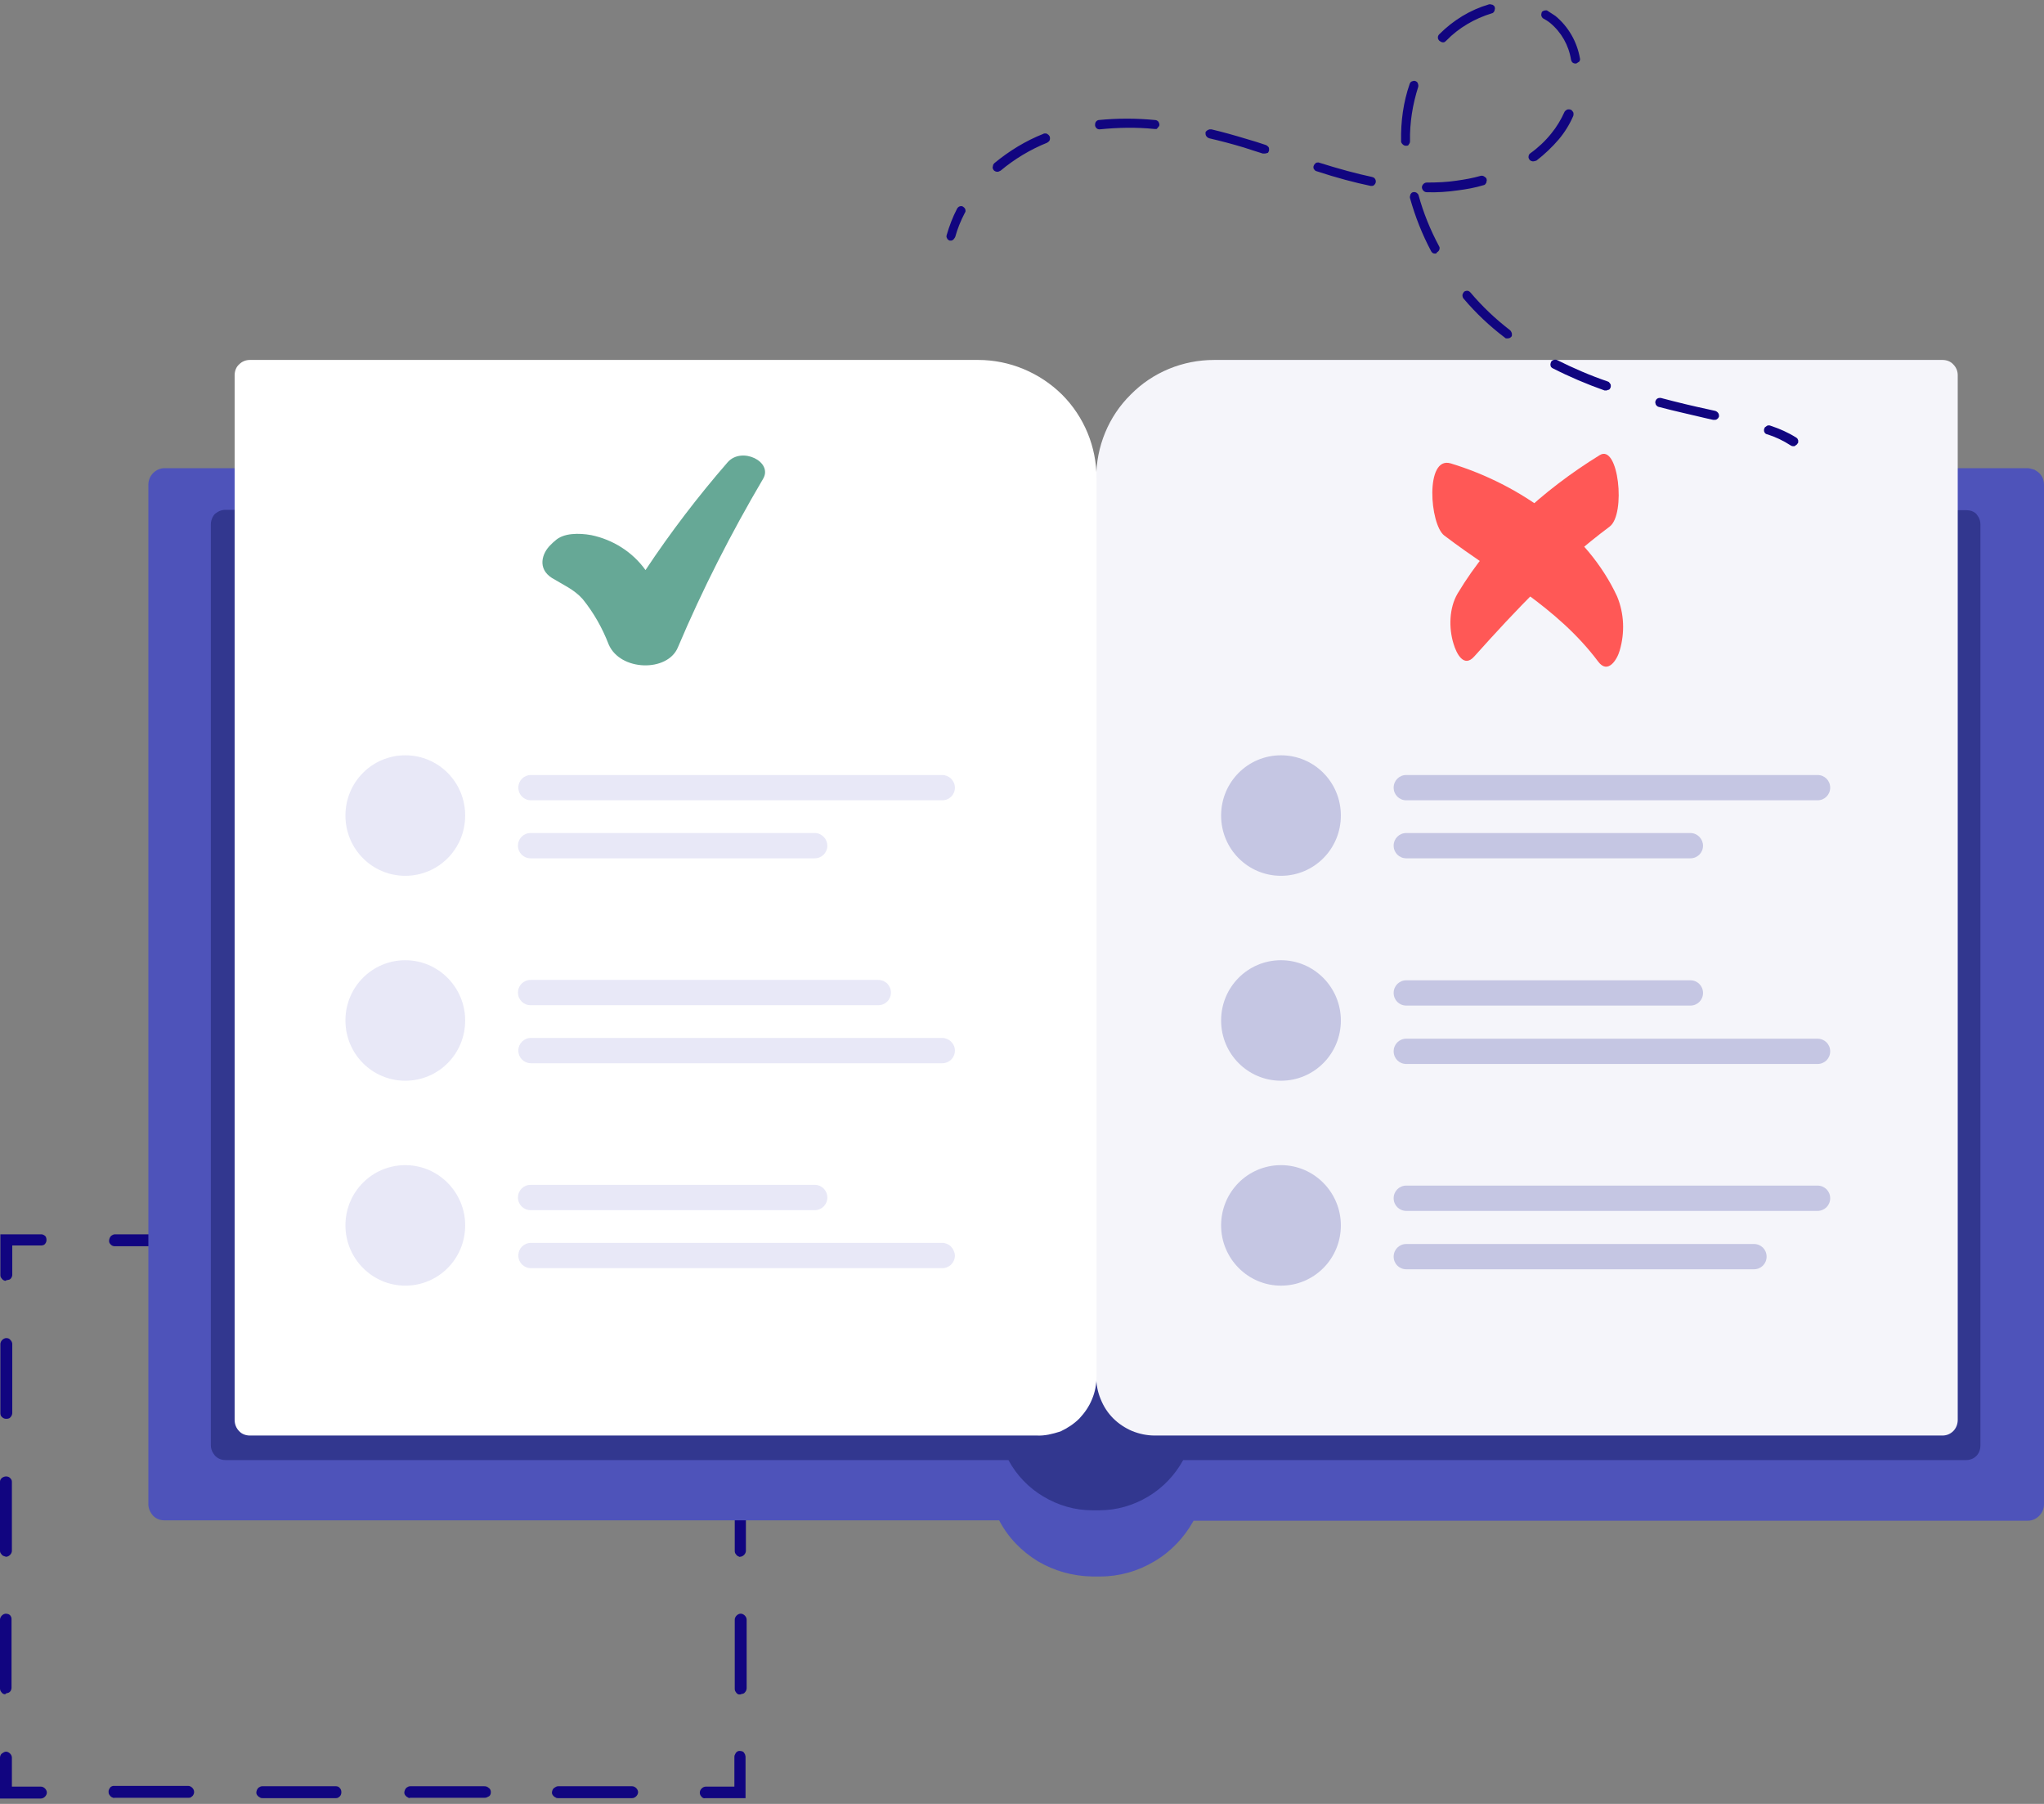 <svg width="357" height="315" viewBox="0 0 357 315" fill="none" xmlns="http://www.w3.org/2000/svg">
<rect x="0" y="0" width="357" height="315" fill="#808080" stroke="none"/>
<path d="M122.875 313.995C122.68 313.93 122.55 313.8 122.42 313.605C122.29 313.476 122.226 313.216 122.226 313.021C122.226 312.761 122.355 312.501 122.55 312.307C122.745 312.112 123.005 311.982 123.265 311.982H128.265V306.916C128.265 306.786 128.265 306.591 128.33 306.462C128.395 306.332 128.46 306.202 128.525 306.072C128.59 306.007 128.72 305.877 128.85 305.812C128.98 305.747 129.11 305.747 129.239 305.747C129.369 305.747 129.499 305.812 129.629 305.812C129.759 305.877 129.889 305.942 129.954 306.072C130.019 306.202 130.149 306.332 130.149 306.462C130.214 306.591 130.214 306.721 130.214 306.916V313.995H123.135C123.135 314.06 123.005 313.995 122.875 313.995Z" fill="#110580"/>
<path d="M19.613 313.865C19.419 313.8 19.288 313.67 19.159 313.476C19.029 313.346 18.964 313.151 18.964 312.891C18.964 312.761 18.964 312.631 19.029 312.501C19.094 312.372 19.159 312.242 19.224 312.177C19.288 312.047 19.418 311.982 19.548 311.917C19.678 311.852 19.808 311.852 19.938 311.852H32.862C33.122 311.852 33.382 311.982 33.576 312.177C33.771 312.372 33.901 312.631 33.901 312.891C33.901 313.021 33.901 313.151 33.836 313.281C33.771 313.411 33.706 313.541 33.641 313.606C33.576 313.671 33.447 313.736 33.317 313.865C33.187 313.93 33.057 313.93 32.927 313.93H20.003C19.873 313.995 19.743 313.93 19.613 313.865ZM45.396 313.865C45.201 313.8 45.007 313.605 44.877 313.411C44.747 313.216 44.747 312.956 44.812 312.761C44.877 312.501 45.007 312.307 45.136 312.177C45.331 312.047 45.526 311.917 45.786 311.917H58.71C58.969 311.917 59.229 312.047 59.359 312.242C59.554 312.437 59.619 312.696 59.619 312.956C59.619 313.216 59.554 313.476 59.359 313.671C59.164 313.866 58.969 313.995 58.71 313.995H45.851C45.721 313.995 45.526 313.995 45.396 313.865ZM71.244 313.865C71.049 313.8 70.854 313.605 70.724 313.411C70.595 313.216 70.595 312.956 70.66 312.761C70.725 312.501 70.855 312.307 70.984 312.177C71.179 312.047 71.374 311.917 71.634 311.917H84.558C84.688 311.917 84.817 311.917 85.012 311.982C85.142 312.047 85.272 312.112 85.402 312.242C85.532 312.307 85.597 312.437 85.662 312.567C85.727 312.696 85.727 312.826 85.727 312.956C85.727 313.086 85.727 313.216 85.662 313.346C85.597 313.476 85.532 313.606 85.402 313.671C85.272 313.736 85.142 313.8 85.012 313.865C84.882 313.93 84.753 313.93 84.558 313.93H71.634C71.504 313.995 71.374 313.995 71.244 313.865ZM97.027 313.865C96.832 313.8 96.637 313.605 96.507 313.411C96.378 313.216 96.378 312.956 96.442 312.761C96.507 312.501 96.637 312.307 96.832 312.177C97.027 312.047 97.222 311.917 97.482 311.917H110.406C110.665 311.917 110.925 312.047 111.12 312.242C111.315 312.437 111.445 312.696 111.445 312.956C111.445 313.216 111.315 313.476 111.12 313.671C110.925 313.866 110.665 313.995 110.406 313.995H97.482C97.352 313.995 97.157 313.995 97.027 313.865Z" fill="#110580"/>
<path d="M0 313.995V306.916C0 306.656 0.13 306.332 0.325 306.202C0.52 306.072 0.779 305.877 1.039 305.877C1.299 305.877 1.559 306.007 1.754 306.202C1.948 306.397 2.078 306.656 2.078 306.916V311.982H7.144C7.404 311.982 7.664 312.112 7.858 312.306C8.053 312.501 8.183 312.761 8.183 313.021C8.183 313.281 8.053 313.54 7.858 313.735C7.664 313.93 7.404 314.06 7.144 314.06H0V313.995Z" fill="#110580"/>
<path d="M0.649 295.811C0.455 295.746 0.325 295.616 0.195 295.421C0.065 295.291 0 295.031 0 294.837V282.822C0 282.562 0.13 282.302 0.325 282.107C0.52 281.913 0.779 281.783 1.039 281.783C1.169 281.783 1.299 281.848 1.429 281.848C1.559 281.913 1.689 281.977 1.754 282.042C1.819 282.172 1.948 282.302 1.948 282.367C2.013 282.497 2.013 282.627 2.013 282.757V294.772C2.013 294.901 1.948 295.096 1.883 295.226C1.818 295.356 1.688 295.486 1.559 295.551C1.429 295.616 1.234 295.681 1.104 295.681C0.974 295.876 0.779 295.876 0.649 295.811ZM0.649 271.716C0.455 271.651 0.325 271.521 0.195 271.326C0.065 271.197 0 271.002 0 270.807V258.727C0 258.468 0.13 258.273 0.325 258.078C0.52 257.948 0.779 257.818 1.039 257.818C1.299 257.818 1.559 257.883 1.754 258.078C1.948 258.273 2.078 258.468 2.078 258.727V270.807C2.078 271.067 1.948 271.326 1.754 271.521C1.559 271.716 1.299 271.846 1.039 271.846C0.909 271.781 0.779 271.781 0.649 271.716ZM0.714 247.687C0.52 247.622 0.39 247.492 0.26 247.362C0.13 247.232 0.065 246.972 0.065 246.778V234.698C0.065 234.438 0.195 234.178 0.39 233.983C0.585 233.789 0.844 233.659 1.104 233.659C1.364 233.659 1.624 233.724 1.819 233.983C2.013 234.178 2.143 234.438 2.143 234.698V246.778C2.143 246.907 2.078 247.102 2.013 247.232C1.948 247.362 1.819 247.492 1.689 247.622C1.559 247.687 1.364 247.752 1.234 247.752C1.039 247.752 0.844 247.752 0.714 247.687Z" fill="#110580"/>
<path d="M0.714 223.592C0.52 223.527 0.39 223.397 0.26 223.202C0.13 223.072 0.065 222.878 0.065 222.683V215.539H7.144C7.274 215.539 7.404 215.539 7.534 215.604C7.663 215.669 7.793 215.734 7.858 215.799C7.923 215.864 8.053 215.994 8.053 216.123C8.118 216.253 8.118 216.383 8.118 216.513C8.118 216.643 8.118 216.773 8.053 216.903C7.988 217.033 7.923 217.163 7.858 217.228C7.793 217.293 7.663 217.422 7.534 217.422C7.404 217.487 7.274 217.487 7.144 217.487H2.143V222.553C2.143 222.683 2.143 222.813 2.078 222.943C2.013 223.073 1.948 223.202 1.883 223.267C1.818 223.332 1.688 223.462 1.559 223.462C1.429 223.527 1.299 223.527 1.169 223.527C0.974 223.722 0.844 223.657 0.714 223.592Z" fill="#110580"/>
<path d="M19.679 217.552C19.484 217.487 19.289 217.293 19.159 217.098C19.029 216.903 19.029 216.643 19.094 216.383C19.159 216.123 19.289 215.929 19.419 215.799C19.613 215.669 19.808 215.539 20.068 215.539H32.992C33.252 215.539 33.512 215.669 33.642 215.864C33.837 216.059 33.901 216.318 33.901 216.578C33.901 216.838 33.837 217.098 33.642 217.292C33.447 217.487 33.252 217.617 32.992 217.617H20.068C19.938 217.617 19.808 217.617 19.679 217.552ZM45.461 217.552C45.267 217.487 45.072 217.293 44.942 217.098C44.812 216.903 44.812 216.643 44.877 216.383C44.942 216.123 45.072 215.929 45.202 215.799C45.397 215.669 45.591 215.539 45.851 215.539H58.775C58.905 215.539 59.035 215.539 59.23 215.604C59.36 215.669 59.49 215.734 59.62 215.799C59.749 215.864 59.814 215.994 59.879 216.123C59.944 216.253 59.944 216.383 59.944 216.513C59.944 216.643 59.944 216.773 59.879 216.903C59.814 217.033 59.749 217.163 59.62 217.228C59.49 217.293 59.36 217.422 59.23 217.422C59.1 217.487 58.97 217.487 58.775 217.487H45.851C45.786 217.617 45.591 217.617 45.461 217.552ZM71.309 217.552C71.115 217.487 70.985 217.358 70.855 217.163C70.725 217.033 70.66 216.838 70.66 216.643C70.66 216.513 70.66 216.383 70.725 216.254C70.79 216.124 70.855 215.994 70.92 215.929C70.985 215.864 71.115 215.734 71.245 215.734C71.374 215.669 71.504 215.669 71.634 215.669H84.558C84.818 215.669 85.078 215.799 85.208 215.993C85.402 216.188 85.467 216.448 85.467 216.708C85.467 216.968 85.402 217.228 85.208 217.422C85.013 217.617 84.818 217.747 84.558 217.747H71.634C71.569 217.682 71.439 217.617 71.309 217.552ZM97.092 217.552C96.897 217.487 96.768 217.358 96.638 217.163C96.508 216.968 96.443 216.838 96.443 216.643C96.443 216.383 96.573 216.124 96.768 215.929C96.962 215.734 97.222 215.604 97.482 215.604H110.406C110.666 215.604 110.926 215.734 111.12 215.929C111.315 216.124 111.445 216.383 111.445 216.643C111.445 216.903 111.315 217.163 111.12 217.357C110.926 217.552 110.666 217.682 110.406 217.682H97.482C97.352 217.682 97.222 217.617 97.092 217.552Z" fill="#110580"/>
<path d="M128.98 223.722C128.785 223.657 128.655 223.527 128.525 223.332C128.395 223.203 128.33 223.008 128.33 222.813V217.747H123.33C123.2 217.747 123.07 217.747 122.875 217.682C122.68 217.617 122.615 217.552 122.485 217.487C122.355 217.423 122.291 217.293 122.226 217.163C122.161 217.033 122.161 216.903 122.161 216.773C122.161 216.643 122.161 216.513 122.226 216.383C122.291 216.253 122.355 216.123 122.485 216.059C122.615 215.994 122.745 215.864 122.875 215.864C123.005 215.864 123.135 215.799 123.33 215.799H130.409V222.943C130.409 223.138 130.344 223.268 130.279 223.397C130.214 223.527 130.084 223.657 129.954 223.787C129.824 223.852 129.629 223.917 129.499 223.917C129.304 223.787 129.11 223.787 128.98 223.722Z" fill="#110580"/>
<path d="M128.98 295.875C128.785 295.81 128.655 295.681 128.525 295.486C128.395 295.291 128.33 295.161 128.33 294.901V282.822C128.33 282.562 128.46 282.302 128.655 282.107C128.85 281.912 129.109 281.782 129.369 281.782C129.629 281.782 129.889 281.912 130.084 282.107C130.279 282.302 130.408 282.562 130.408 282.822V294.836C130.408 294.966 130.343 295.161 130.278 295.291C130.213 295.421 130.084 295.551 129.954 295.681C129.824 295.745 129.629 295.811 129.499 295.811C129.304 295.94 129.109 295.875 128.98 295.875ZM128.98 271.781C128.785 271.716 128.655 271.586 128.525 271.391C128.395 271.261 128.33 271.067 128.33 270.807V258.792C128.33 258.662 128.33 258.467 128.395 258.337C128.46 258.208 128.525 258.078 128.59 257.948C128.655 257.883 128.785 257.753 128.915 257.688C129.044 257.623 129.174 257.623 129.304 257.623C129.434 257.623 129.564 257.688 129.694 257.688C129.824 257.753 129.954 257.818 130.019 257.948C130.084 258.078 130.213 258.208 130.213 258.337C130.278 258.467 130.278 258.597 130.278 258.792V270.807C130.278 271.067 130.149 271.326 129.954 271.521C129.759 271.716 129.499 271.846 129.239 271.846C129.239 271.911 129.109 271.846 128.98 271.781ZM128.98 247.752C128.785 247.687 128.655 247.557 128.525 247.362C128.395 247.232 128.33 246.972 128.33 246.777V234.698C128.33 234.438 128.46 234.178 128.655 234.048C128.85 233.853 129.109 233.789 129.369 233.789C129.629 233.789 129.889 233.853 130.084 234.048C130.279 234.178 130.408 234.438 130.408 234.698V246.712C130.408 246.842 130.408 246.972 130.343 247.102C130.278 247.232 130.213 247.362 130.148 247.427C130.083 247.492 129.954 247.622 129.824 247.687C129.694 247.752 129.564 247.752 129.434 247.752C129.239 247.817 129.109 247.817 128.98 247.752Z" fill="#110580"/>
<path d="M354.143 81.754H212.824C207.173 81.754 201.718 84.027 197.691 88.053C193.665 92.08 191.457 97.535 191.457 103.251H191.392C191.392 97.535 189.119 92.08 185.157 88.053C181.131 84.027 175.74 81.754 170.025 81.754H28.706C27.991 81.754 27.277 82.079 26.758 82.598C26.238 83.118 25.913 83.832 25.913 84.611V262.689C25.913 263.404 26.238 264.118 26.758 264.702C27.277 265.222 27.991 265.482 28.706 265.482H174.506C176.065 268.469 178.403 270.872 181.26 272.626C184.118 274.314 187.365 275.224 190.742 275.288H192.171C195.483 275.288 198.73 274.379 201.653 272.626C204.511 270.937 206.849 268.469 208.472 265.547H354.207C354.922 265.547 355.636 265.222 356.156 264.702C356.675 264.183 357 263.469 357 262.689V84.676C357 84.287 356.935 83.897 356.805 83.572C356.675 83.248 356.481 82.923 356.221 82.663C355.961 82.403 355.636 82.209 355.312 82.014C354.857 81.884 354.468 81.754 354.143 81.754Z" fill="#4E53BA"/>
<path d="M343.491 89.092H210.745C205.614 89.092 200.679 91.105 197.107 94.742C193.47 98.379 191.457 103.315 191.457 108.446H191.392C191.392 105.913 190.872 103.38 189.898 101.042C188.924 98.704 187.495 96.561 185.741 94.742C183.923 92.924 181.845 91.495 179.507 90.521C177.169 89.547 174.636 89.027 172.103 89.027H39.356C39.032 89.027 38.707 89.092 38.382 89.222C38.058 89.352 37.798 89.546 37.538 89.741C37.278 90.001 37.148 90.261 37.018 90.586C36.889 90.91 36.824 91.235 36.824 91.56V252.362C36.824 252.687 36.889 253.012 37.018 253.336C37.148 253.661 37.343 253.921 37.538 254.181C37.798 254.441 38.058 254.635 38.382 254.765C38.707 254.895 39.032 254.96 39.356 254.96H176.13C177.558 257.623 179.702 259.831 182.234 261.325C184.832 262.883 187.755 263.728 190.742 263.728H192.041C195.029 263.728 197.951 262.883 200.549 261.325C203.147 259.766 205.225 257.558 206.654 254.96H343.427C344.076 254.96 344.725 254.701 345.18 254.246C345.635 253.791 345.895 253.142 345.895 252.427V91.56C345.895 91.235 345.83 90.91 345.7 90.586C345.57 90.261 345.375 90.001 345.18 89.741C344.92 89.481 344.661 89.352 344.336 89.222C344.141 89.157 343.816 89.092 343.491 89.092Z" fill="#32378F"/>
<path d="M212.044 62.855H339.27C339.984 62.855 340.699 63.114 341.154 63.634C341.673 64.153 341.933 64.803 341.933 65.517V247.946C341.933 248.661 341.673 249.375 341.154 249.895C340.634 250.414 339.984 250.674 339.27 250.674H201.718C200.354 250.674 199.055 250.414 197.756 249.895C196.522 249.375 195.353 248.596 194.444 247.687C193.47 246.712 192.755 245.608 192.236 244.309C191.716 243.075 191.457 241.712 191.457 240.348V83.507C191.457 77.986 193.6 72.726 197.496 68.894C201.328 64.998 206.588 62.855 212.044 62.855Z" fill="#F5F5FA"/>
<path d="M181.13 250.674H43.643C42.928 250.674 42.214 250.414 41.759 249.895C41.24 249.375 40.98 248.661 40.98 247.946V65.517C40.98 64.803 41.24 64.089 41.759 63.634C42.279 63.114 42.928 62.855 43.643 62.855H170.869C176.324 62.855 181.585 65.062 185.481 68.894C189.378 72.791 191.521 78.051 191.521 83.507V240.348C191.521 241.712 191.262 243.075 190.742 244.309C190.222 245.608 189.443 246.712 188.534 247.687C187.56 248.661 186.456 249.375 185.222 249.96C183.793 250.414 182.494 250.739 181.13 250.674Z" fill="white"/>
<path d="M70.79 152.933C76.57 152.933 81.246 148.257 81.246 142.412C81.246 136.567 76.57 131.891 70.79 131.891C65.01 131.891 60.334 136.567 60.334 142.412C60.334 148.257 65.01 152.933 70.79 152.933Z" fill="#E8E8F7"/>
<path d="M164.569 135.333H92.741C91.507 135.333 90.533 136.307 90.533 137.541C90.533 138.775 91.507 139.749 92.741 139.749H164.569C165.803 139.749 166.778 138.775 166.778 137.541C166.778 136.307 165.738 135.333 164.569 135.333Z" fill="#E8E8F7"/>
<path d="M142.293 145.464H92.676C91.442 145.464 90.468 146.438 90.468 147.672C90.468 148.906 91.442 149.88 92.676 149.88H142.293C143.527 149.88 144.501 148.906 144.501 147.672C144.501 146.503 143.527 145.464 142.293 145.464Z" fill="#E8E8F7"/>
<path d="M70.79 224.501C76.57 224.501 81.246 219.826 81.246 213.981C81.246 208.201 76.57 203.459 70.79 203.459C65.01 203.459 60.334 208.136 60.334 213.981C60.334 219.761 65.01 224.501 70.79 224.501Z" fill="#E8E8F7"/>
<path d="M164.569 217.033H92.741C91.507 217.033 90.533 218.007 90.533 219.241C90.533 220.475 91.507 221.449 92.741 221.449H164.569C165.803 221.449 166.778 220.475 166.778 219.241C166.713 218.007 165.738 217.033 164.569 217.033Z" fill="#E8E8F7"/>
<path d="M142.293 206.901H92.676C91.442 206.901 90.468 207.876 90.468 209.11C90.468 210.344 91.442 211.318 92.676 211.318H142.293C143.527 211.318 144.501 210.344 144.501 209.11C144.501 207.876 143.527 206.901 142.293 206.901Z" fill="#E8E8F7"/>
<path d="M70.79 188.717C76.57 188.717 81.246 184.041 81.246 178.196C81.246 172.416 76.57 167.675 70.79 167.675C65.01 167.675 60.334 172.351 60.334 178.196C60.334 184.041 65.01 188.717 70.79 188.717Z" fill="#E8E8F7"/>
<path d="M164.569 181.248H92.741C91.507 181.248 90.533 182.222 90.533 183.456C90.533 184.69 91.507 185.664 92.741 185.664H164.569C165.803 185.664 166.778 184.69 166.778 183.456C166.778 182.222 165.738 181.248 164.569 181.248Z" fill="#E8E8F7"/>
<path d="M153.399 171.117H92.676C91.442 171.117 90.468 172.091 90.468 173.325C90.468 174.559 91.442 175.533 92.676 175.533H153.399C154.633 175.533 155.607 174.559 155.607 173.325C155.607 172.091 154.633 171.117 153.399 171.117Z" fill="#E8E8F7"/>
<path d="M223.733 152.933C229.514 152.933 234.19 148.257 234.19 142.412C234.19 136.567 229.514 131.891 223.733 131.891C217.953 131.891 213.277 136.567 213.277 142.412C213.277 148.257 217.953 152.933 223.733 152.933Z" fill="#C5C6E3"/>
<path d="M317.449 181.378H245.62C244.386 181.378 243.412 182.353 243.412 183.586C243.412 184.82 244.386 185.795 245.62 185.795H317.449C318.683 185.795 319.657 184.82 319.657 183.586C319.657 182.353 318.683 181.378 317.449 181.378Z" fill="#C5C6E3"/>
<path d="M295.238 171.182H245.62C244.386 171.182 243.412 172.156 243.412 173.39C243.412 174.624 244.386 175.598 245.62 175.598H295.238C296.472 175.598 297.446 174.624 297.446 173.39C297.446 172.156 296.472 171.182 295.238 171.182Z" fill="#C5C6E3"/>
<path d="M223.733 224.501C229.514 224.501 234.19 219.826 234.19 213.981C234.19 208.201 229.514 203.459 223.733 203.459C217.953 203.459 213.277 208.136 213.277 213.981C213.277 219.761 217.953 224.501 223.733 224.501Z" fill="#C5C6E3"/>
<path d="M317.449 135.333H245.62C244.386 135.333 243.412 136.307 243.412 137.541C243.412 138.775 244.386 139.749 245.62 139.749H317.449C318.683 139.749 319.657 138.775 319.657 137.541C319.657 136.307 318.683 135.333 317.449 135.333Z" fill="#C5C6E3"/>
<path d="M295.238 145.464H245.62C244.386 145.464 243.412 146.438 243.412 147.672C243.412 148.906 244.386 149.88 245.62 149.88H295.238C296.472 149.88 297.446 148.906 297.446 147.672C297.446 146.503 296.472 145.464 295.238 145.464Z" fill="#C5C6E3"/>
<path d="M223.733 188.717C229.514 188.717 234.19 184.041 234.19 178.196C234.19 172.416 229.514 167.675 223.733 167.675C217.953 167.675 213.277 172.351 213.277 178.196C213.277 184.041 217.953 188.717 223.733 188.717Z" fill="#C5C6E3"/>
<path d="M317.449 207.031H245.62C244.386 207.031 243.412 208.005 243.412 209.239C243.412 210.473 244.386 211.447 245.62 211.447H317.449C318.683 211.447 319.657 210.473 319.657 209.239C319.657 208.005 318.683 207.031 317.449 207.031Z" fill="#C5C6E3"/>
<path d="M306.343 217.228H245.62C244.386 217.228 243.412 218.202 243.412 219.436C243.412 220.67 244.386 221.644 245.62 221.644H306.343C307.577 221.644 308.551 220.67 308.551 219.436C308.551 218.202 307.577 217.228 306.343 217.228Z" fill="#C5C6E3"/>
<path d="M127.096 80.714C121.901 86.689 117.095 92.989 112.743 99.548C110.47 96.366 107.028 94.223 103.261 93.443C101.118 93.054 98.391 93.054 96.962 94.418C96.702 94.612 96.442 94.872 96.183 95.132C94.624 96.626 93.844 99.288 96.377 100.912C98.391 102.146 100.274 102.925 101.768 104.614C103.716 107.017 105.21 109.679 106.314 112.537C108.327 117.213 116.575 117.408 118.394 113.056C122.68 102.925 127.681 93.118 133.266 83.637C135.084 80.649 129.564 77.921 127.096 80.714Z" fill="#66A896"/>
<path d="M279.391 79.481C269.39 85.651 260.492 93.768 254.582 103.64C253.089 106.173 253.024 109.68 253.868 112.408C254.387 114.161 255.686 116.694 257.505 114.616C264.844 106.433 272.182 98.639 281.145 91.95C284.002 89.807 282.703 77.403 279.391 79.481Z" fill="#FF5856"/>
<path d="M252.245 93.508C261.726 100.717 271.923 105.913 279.132 115.525C280.82 117.798 282.444 115.2 282.899 113.576C283.808 110.459 283.678 107.147 282.444 104.159C277.248 92.924 265.558 84.611 253.349 80.909C248.868 79.61 249.712 91.56 252.245 93.508Z" fill="#FF5856"/>
<path d="M166.193 42.007C166.063 42.007 165.998 42.007 165.868 42.007C165.673 41.942 165.479 41.812 165.414 41.617C165.284 41.423 165.284 41.228 165.349 41.033C165.803 39.474 166.388 37.916 167.167 36.422C167.297 36.227 167.427 36.097 167.622 36.032C167.817 35.968 168.076 35.967 168.206 36.097C168.401 36.227 168.531 36.357 168.596 36.552C168.661 36.747 168.661 37.007 168.531 37.136C167.817 38.5 167.232 39.929 166.842 41.358C166.777 41.488 166.713 41.618 166.583 41.748C166.518 41.877 166.388 41.942 166.193 42.007Z" fill="#110580"/>
<path d="M299.524 73.311C299.459 73.311 299.329 73.311 299.2 73.311L298.03 73.051C295.368 72.402 292.575 71.817 289.653 71.038C289.458 70.973 289.328 70.843 289.198 70.648C289.133 70.453 289.068 70.258 289.133 70.064C289.198 69.869 289.328 69.674 289.458 69.609C289.653 69.479 289.847 69.479 290.042 69.479C292.965 70.258 295.692 70.908 298.42 71.492L299.589 71.752C299.784 71.817 299.979 71.947 300.109 72.142C300.239 72.336 300.239 72.531 300.239 72.726C300.174 72.856 300.109 73.051 299.979 73.116C299.849 73.246 299.719 73.311 299.524 73.311ZM280.625 68.18C280.495 68.18 280.365 68.18 280.236 68.18C277.118 67.076 274.066 65.777 271.143 64.284C270.949 64.154 270.819 64.024 270.819 63.829C270.754 63.634 270.819 63.439 270.884 63.244C270.949 63.05 271.144 62.92 271.338 62.855C271.533 62.79 271.728 62.79 271.923 62.855C274.78 64.283 277.768 65.582 280.82 66.621C280.95 66.686 281.015 66.686 281.08 66.816C281.145 66.881 281.21 66.946 281.275 67.076C281.34 67.141 281.34 67.271 281.34 67.401C281.34 67.531 281.34 67.596 281.275 67.725C281.21 67.855 281.145 67.985 281.015 68.05C280.885 68.05 280.755 68.115 280.625 68.18ZM263.415 59.088C263.285 59.088 263.22 59.088 263.09 59.088C262.96 59.088 262.896 59.023 262.831 58.958C260.168 56.945 257.765 54.672 255.622 52.139C255.492 52.009 255.427 51.749 255.427 51.554C255.427 51.359 255.557 51.165 255.687 50.97C255.817 50.84 256.076 50.775 256.271 50.775C256.466 50.775 256.661 50.905 256.791 51.035C258.869 53.502 261.207 55.711 263.74 57.659C263.805 57.724 263.87 57.789 263.934 57.919C263.999 57.984 264 58.114 264.064 58.243C264.064 58.373 264.064 58.438 264.064 58.568C264.064 58.698 263.999 58.763 263.934 58.828C263.87 58.893 263.805 58.958 263.675 59.023C263.61 59.023 263.48 59.088 263.415 59.088ZM250.751 44.28C250.621 44.28 250.426 44.28 250.296 44.215C250.166 44.151 250.036 44.021 249.971 43.891C248.413 40.968 247.179 37.851 246.27 34.604C246.27 34.474 246.205 34.409 246.27 34.279C246.27 34.149 246.335 34.084 246.335 33.954C246.4 33.889 246.465 33.76 246.529 33.695C246.594 33.63 246.724 33.565 246.789 33.565C246.984 33.5 247.244 33.565 247.374 33.63C247.568 33.76 247.698 33.889 247.763 34.084C248.608 37.202 249.842 40.189 251.335 42.981C251.465 43.176 251.465 43.371 251.4 43.566C251.335 43.761 251.205 43.956 251.011 44.021C250.946 44.216 250.881 44.215 250.751 44.28ZM254.648 33.24C252.829 33.5 251.011 33.63 249.192 33.565C248.997 33.565 248.803 33.5 248.608 33.305C248.478 33.175 248.348 32.915 248.348 32.72C248.348 32.526 248.413 32.331 248.608 32.136C248.738 32.006 248.932 31.876 249.192 31.876C250.946 31.876 252.699 31.811 254.388 31.551C255.817 31.356 257.245 31.097 258.609 30.707C258.739 30.707 258.804 30.642 258.934 30.707C259.064 30.707 259.129 30.772 259.259 30.837C259.324 30.902 259.453 30.967 259.518 31.032C259.583 31.097 259.648 31.227 259.648 31.291C259.648 31.421 259.713 31.486 259.648 31.616C259.648 31.746 259.583 31.811 259.583 31.941C259.518 32.006 259.453 32.136 259.388 32.201C259.323 32.266 259.194 32.331 259.129 32.331C257.635 32.785 256.141 33.045 254.648 33.24ZM239.645 32.461C239.58 32.461 239.451 32.461 239.386 32.461C236.593 31.876 233.605 31.097 229.839 29.863C229.644 29.798 229.579 29.603 229.449 29.473C229.384 29.278 229.384 29.083 229.449 28.953C229.514 28.759 229.644 28.629 229.774 28.499C229.904 28.369 230.099 28.369 230.293 28.369C233.995 29.538 236.918 30.317 239.645 30.902C239.84 30.967 240.035 31.032 240.1 31.162C240.23 31.292 240.295 31.486 240.295 31.681C240.295 31.876 240.23 32.071 240.1 32.201C239.97 32.395 239.775 32.461 239.645 32.461ZM267.831 28.174C267.701 28.174 267.572 28.174 267.442 28.109C267.312 28.044 267.182 27.98 267.117 27.85C266.987 27.655 266.922 27.46 266.987 27.265C266.987 27.07 267.117 26.875 267.312 26.745C268.676 25.771 269.91 24.602 270.949 23.303C271.858 22.199 272.637 20.9 273.222 19.602C273.287 19.407 273.481 19.277 273.676 19.147C273.871 19.082 274.131 19.082 274.326 19.147C274.52 19.212 274.65 19.407 274.78 19.602C274.845 19.796 274.845 20.056 274.78 20.251C274.131 21.745 273.287 23.109 272.248 24.343C271.079 25.706 269.78 26.94 268.351 28.044C268.091 28.109 267.961 28.174 267.831 28.174ZM245.685 25.447H245.555C245.425 25.447 245.36 25.447 245.231 25.381C245.101 25.317 245.036 25.252 244.971 25.187C244.906 25.122 244.841 25.057 244.776 24.927C244.711 24.862 244.711 24.732 244.711 24.602C244.646 21.225 245.101 17.848 246.205 14.666C246.27 14.471 246.4 14.276 246.594 14.211C246.789 14.146 246.984 14.081 247.179 14.146C247.374 14.211 247.569 14.341 247.634 14.536C247.699 14.731 247.763 14.926 247.698 15.185C246.724 18.238 246.205 21.42 246.27 24.667C246.27 24.862 246.205 25.057 246.075 25.187C246.01 25.382 245.88 25.447 245.685 25.447ZM220.876 26.81C220.747 26.81 220.617 26.81 220.552 26.81C219.448 26.486 218.344 26.096 217.304 25.771C215.161 25.122 213.148 24.602 211.2 24.148C211.005 24.083 210.81 23.953 210.68 23.758C210.55 23.563 210.55 23.368 210.55 23.174C210.55 23.044 210.615 22.979 210.68 22.914C210.745 22.849 210.81 22.784 210.94 22.719C211.005 22.654 211.135 22.654 211.265 22.589C211.395 22.589 211.46 22.589 211.589 22.589C213.538 23.044 215.616 23.628 217.759 24.278C218.863 24.602 219.967 24.927 221.071 25.317C221.266 25.382 221.396 25.512 221.526 25.642C221.656 25.771 221.656 25.966 221.656 26.161C221.656 26.356 221.591 26.486 221.461 26.68C221.201 26.745 221.071 26.81 220.876 26.81ZM174.246 29.993C174.116 29.993 173.987 29.993 173.857 29.928C173.727 29.863 173.597 29.798 173.532 29.668C173.467 29.603 173.402 29.473 173.402 29.408C173.402 29.343 173.337 29.213 173.402 29.084C173.402 28.954 173.467 28.889 173.467 28.759C173.532 28.694 173.597 28.564 173.662 28.499C176.259 26.356 179.117 24.602 182.234 23.369C182.299 23.304 182.429 23.303 182.559 23.303C182.689 23.303 182.754 23.304 182.884 23.369C182.949 23.433 183.079 23.498 183.144 23.563C183.209 23.628 183.274 23.758 183.339 23.823C183.404 24.018 183.404 24.277 183.339 24.472C183.274 24.667 183.079 24.797 182.884 24.927C179.961 26.096 177.169 27.785 174.766 29.798C174.506 29.928 174.376 29.993 174.246 29.993ZM201.848 22.524C201.783 22.524 201.718 22.524 201.653 22.524C198.47 22.199 195.223 22.264 192.041 22.589C191.846 22.589 191.651 22.524 191.521 22.394C191.391 22.265 191.262 22.069 191.262 21.875C191.262 21.68 191.262 21.485 191.392 21.29C191.522 21.095 191.651 21.03 191.846 20.965C195.158 20.641 198.471 20.641 201.783 20.965C201.978 20.965 202.172 21.095 202.302 21.225C202.432 21.42 202.497 21.615 202.497 21.81C202.497 22.004 202.367 22.134 202.237 22.264C202.107 22.459 201.978 22.589 201.848 22.524ZM275.3 11.094C275.105 11.094 274.91 11.094 274.715 10.964C274.52 10.834 274.456 10.639 274.391 10.444C274.001 7.911 272.702 5.638 270.754 4.015C270.364 3.69 269.909 3.43 269.455 3.171C269.325 3.041 269.26 2.911 269.195 2.716C269.195 2.521 269.195 2.391 269.26 2.197C269.325 2.002 269.455 1.937 269.65 1.872C269.78 1.807 269.974 1.807 270.169 1.807C270.689 2.132 271.144 2.456 271.663 2.781C273.936 4.664 275.43 7.262 275.949 10.185C276.014 10.379 275.949 10.574 275.82 10.769C275.625 10.899 275.43 11.029 275.3 11.094ZM252.115 7.392C251.985 7.392 251.855 7.392 251.725 7.327C251.595 7.262 251.53 7.197 251.4 7.132C251.335 7.067 251.271 6.937 251.206 6.872C251.141 6.742 251.141 6.678 251.141 6.548C251.141 6.418 251.141 6.353 251.206 6.223C251.271 6.093 251.335 6.028 251.4 5.963C253.803 3.56 256.726 1.742 260.038 0.768C260.168 0.768 260.233 0.703 260.363 0.768C260.492 0.768 260.557 0.833 260.687 0.833C260.752 0.898 260.882 0.962 260.947 1.027C261.012 1.092 261.077 1.222 261.077 1.287C261.077 1.417 261.142 1.482 261.077 1.612C261.077 1.742 261.012 1.807 261.012 1.937C260.947 2.002 260.882 2.132 260.817 2.197C260.752 2.261 260.622 2.326 260.558 2.326C257.57 3.235 254.777 4.859 252.634 7.067C252.374 7.327 252.245 7.392 252.115 7.392Z" fill="#110580"/>
<path d="M313.358 77.922C313.163 77.922 312.968 77.922 312.773 77.792C311.474 76.948 310.111 76.298 308.682 75.844C308.552 75.844 308.487 75.779 308.357 75.714C308.292 75.649 308.227 75.584 308.162 75.454C308.097 75.324 308.097 75.259 308.097 75.129C308.097 74.999 308.097 74.934 308.162 74.805C308.227 74.675 308.227 74.61 308.357 74.545C308.422 74.48 308.552 74.415 308.617 74.35C308.747 74.285 308.812 74.285 308.942 74.285C309.072 74.285 309.136 74.285 309.266 74.35C310.825 74.87 312.319 75.519 313.747 76.428C313.812 76.493 313.942 76.558 313.942 76.623C314.007 76.688 314.007 76.818 314.072 76.883C314.072 77.013 314.072 77.078 314.072 77.208C314.072 77.338 314.007 77.402 313.942 77.467C313.877 77.597 313.812 77.662 313.682 77.727C313.553 77.857 313.423 77.922 313.358 77.922Z" fill="#110580"/>
</svg>
